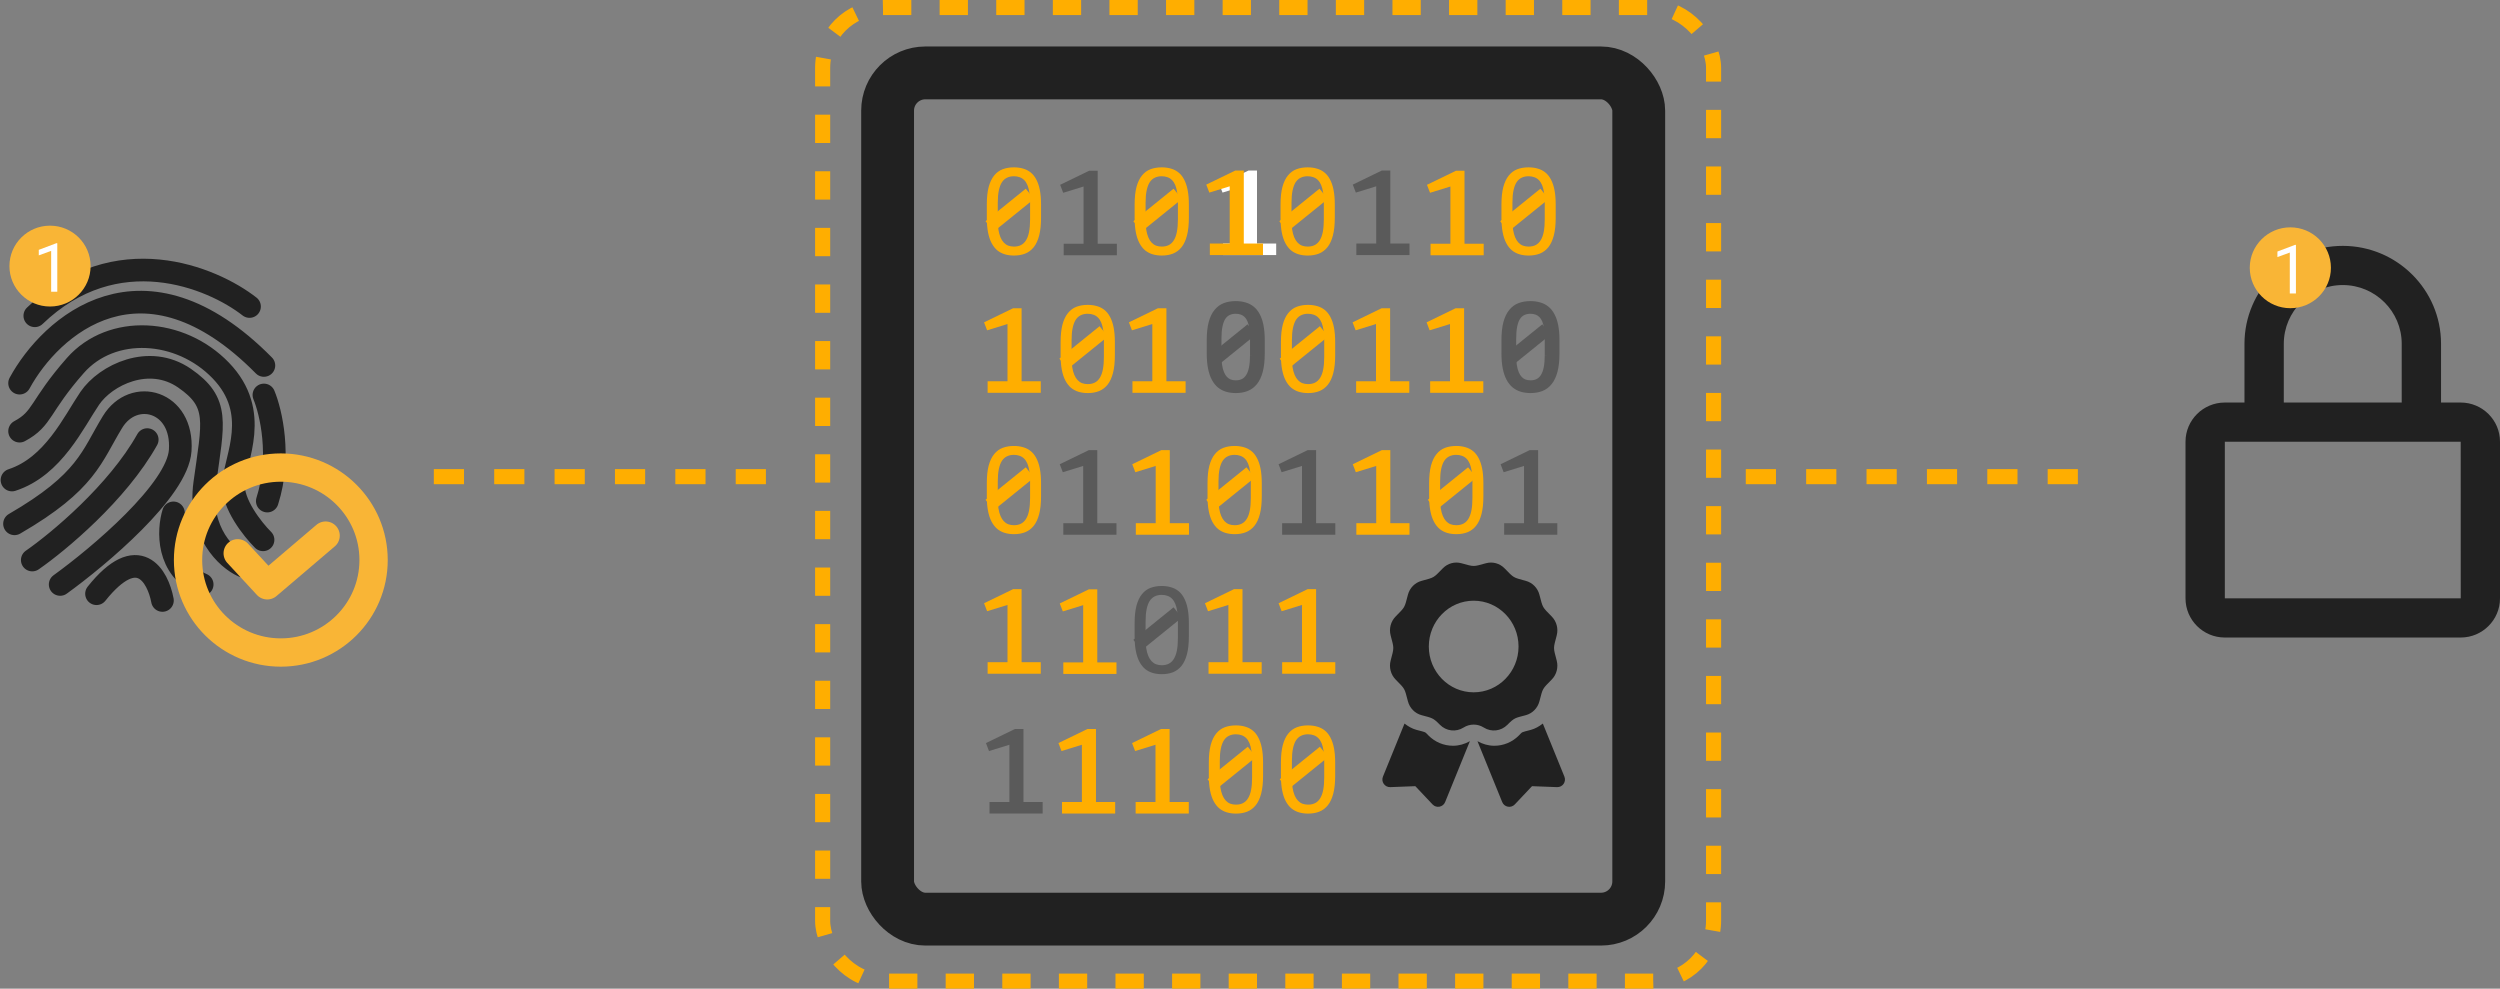 <svg cache-id="75255066175241fca653b7c3c1d64d48" id="eoEdPhnbu4g1" xmlns="http://www.w3.org/2000/svg" xmlns:xlink="http://www.w3.org/1999/xlink" viewBox="0 0 1325 524" shape-rendering="geometricPrecision" text-rendering="geometricPrecision"><rect x="0" y="0" width="1325" height="524" fill="#808080" stroke="none"/><style><![CDATA[#eoEdPhnbu4g13 {animation: eoEdPhnbu4g13_c_o 3000ms linear infinite normal forwards}@keyframes eoEdPhnbu4g13_c_o { 0% {opacity: 1} 33.333% {opacity: 0} 66.667% {opacity: 1} 100% {opacity: 0}}]]></style><rect width="398.102" height="448.506" rx="20" ry="20" transform="translate(470.43 38.64)" fill="none" stroke="#212121" stroke-width="28"/><rect width="472.195" height="516" rx="32" ry="32" transform="translate(436 4)" fill="none" stroke="#ffae00" stroke-width="8" stroke-dasharray="15,15"/><path d="M925.267,252.626h182.873m-878.21,0h182.87" fill="none" stroke="#ffae00" stroke-width="8" stroke-dasharray="16,16"/><path d="M86.099,318.247c-2.39-12.797-12.725-31.426-34.949-3.571m-19.267-4.91c20.611-14.88,62.191-49.908,63.625-70.978c1.792-26.337-24.644-33.479-35.845-15.177s-13.442,31.694-51.976,54.014M17.097,296.82c13.741-9.523,45.165-35.622,60.937-63.835m13.89,38.837c-2.838,9.225-3.764,29.73,15.234,37.944m21.508-9.821c-8.215-3.72-23.748-17.677-20.163-43.747c4.48-32.587,8.065-42.854-10.754-55.8-18.659-12.835-41.67-1.785-50.183,10.714-8.513,12.499-19.267,36.158-41.222,43.3M139.419,286.107c-5.526-5.506-16.399-19.196-15.682-29.909.896-13.392,14.786-37.497-6.721-59.817-21.507-22.32-57.801-24.552-77.067-2.679-19.267,21.874-17.026,28.123-29.572,34.819m0-25.444c16.429-30.207,65.328-74.37,129.491-9.375m0,15.624c3.734,8.928,9.32,32.677,1.792,56.246M132.25,162.455c-20.014-15.624-70.794-36.516-113.808,4.91" fill="none" stroke="#212121" stroke-width="12" stroke-linecap="round" stroke-linejoin="round"/><path d="M125.977,293.249l15.682,16.963l30.916-26.337" fill="none" stroke="#f9b536" stroke-width="15" stroke-linecap="round" stroke-linejoin="round"/><path d="M148.83,345.836c27.13,0,49.17-21.919,49.17-49.015c0-27.097-22.04-49.015-49.17-49.015-27.129,0-49.17,21.918-49.17,49.015c0,27.096,22.041,49.015,49.17,49.015Z" fill="none" stroke="#f9b536" stroke-width="15"/><ellipse rx="21.507" ry="21.427" transform="translate(26.507 141.028)" fill="#f9b536"/><path d="M30.361,128.901v25.735h-3.252v-21.674l-6.557,2.391v-2.936l9.299-3.516h.51Z" fill="#fff"/><path d="M1241.66,130.313c-28.72,0-52.09,23.28-52.09,51.894v31.136h-10.41c-11.5,0-20.84,9.31-20.84,20.758v83.03c0,11.447,9.34,20.757,20.84,20.757h125.01c11.49,0,20.83-9.31,20.83-20.757v-83.03c0-11.448-9.34-20.758-20.83-20.758h-10.42v-31.136c0-28.614-23.37-51.894-52.09-51.894Zm62.51,103.788l.02,83.03h-125.03v-83.03h125.01Zm-93.76-20.758v-31.136c0-17.166,14.02-31.136,31.25-31.136s31.25,13.97,31.25,31.136v31.136h-62.5Z" fill="#212121"/><ellipse rx="21.507" ry="21.427" transform="translate(1213.88 141.92)" fill="#f9b536"/><path d="M1216.84,129.794v25.734h-3.25v-21.674l-6.56,2.391v-2.935l9.3-3.516h.51Z" fill="#fff"/><g id="eoEdPhnbu4g13" transform="translate(0 0)"><path d="M563.765,129.182h10.53v-30.33l-10.8,3.33-1.62-4.23l15.39-7.47h4.5v38.7h10.17v6.12h-28.17v-6.12Z" fill="#5a5a5a"/><path d="M563.558,277.278h10.53v-30.33l-10.8,3.33-1.62-4.23l15.39-7.47h4.5v38.7h10.17v6.12h-28.17v-6.12Z" fill="#5a5a5a"/><path d="M524.441,425.053h10.53v-30.33l-10.8,3.33-1.62-4.23l15.39-7.47h4.5v38.7h10.17v6.12h-28.17v-6.12Z" fill="#5a5a5a"/><path d="M679.535,277.278h10.53v-30.33l-10.8,3.33-1.62-4.23l15.39-7.47h4.5v38.7h10.17v6.12h-28.17v-6.12Z" fill="#5a5a5a"/><path d="M797.203,277.278h10.53v-30.33l-10.8,3.33-1.62-4.23l15.39-7.47h4.5v38.7h10.17v6.12h-28.17v-6.12Z" fill="#5a5a5a"/><path d="M718.863,129.074h10.53v-30.329l-10.8,3.329-1.62-4.229l15.39-7.47h4.5v38.7h10.17v6.12h-28.17v-6.12Z" fill="#5a5a5a"/><path d="M669.324,180.328v6.938c0,3.729-.333,6.875-1,9.437-.666,2.563-1.625,4.625-2.875,6.188-1.25,1.562-2.76,2.698-4.531,3.406-1.75.687-3.729,1.031-5.938,1.031-1.75,0-3.364-.219-4.843-.656-1.479-.438-2.813-1.136-4-2.094-1.167-.979-2.167-2.25-3-3.812-.834-1.563-1.469-3.459-1.907-5.688-.437-2.229-.656-4.833-.656-7.812v-6.938c0-3.729.334-6.854,1-9.375.688-2.521,1.656-4.542,2.906-6.062c1.25-1.542,2.75-2.646,4.5-3.313c1.771-.667,3.75-1,5.938-1c1.771,0,3.396.219,4.875.656c1.5.417,2.833,1.094,4,2.032c1.167.916,2.156,2.145,2.969,3.687.833,1.521,1.468,3.386,1.906,5.594.437,2.208.656,4.802.656,7.781Zm-5.812,7.875v-8.844c0-2.041-.125-3.833-.375-5.375-.229-1.562-.573-2.895-1.032-4-.458-1.104-1.041-2-1.75-2.687-.687-.688-1.489-1.188-2.406-1.5-.896-.333-1.906-.5-3.031-.5-1.375,0-2.594.26-3.656.781-1.063.5-1.959,1.302-2.688,2.406-.708,1.105-1.25,2.552-1.625,4.344s-.562,3.969-.562,6.531v8.844c0,2.042.114,3.844.343,5.406.25,1.563.615,2.917,1.094,4.063.479,1.125,1.063,2.052,1.75,2.781.688.729,1.479,1.271,2.375,1.625.917.333,1.927.5,3.031.5c1.417,0,2.657-.271,3.719-.812c1.063-.542,1.948-1.386,2.656-2.532.73-1.166,1.271-2.656,1.625-4.468.355-1.834.532-4.021.532-6.563Z" fill="#5a5a5a"/><path d="M668.324,196.703l.968.252-.968-.252Zm-7.406,9.594l.366.931.005-.003-.371-.928Zm-14.781-1.719l-.643.766.007.006.008.006.628-.778Zm-4.563-33.625l-.965-.263-.002.007.967.256Zm2.906-6.062l.773.635.004-.006-.777-.629Zm4.5-3.313l-.352-.936-.004.002.356.934Zm10.813-.344l-.284.959.008.003.008.002.268-.964Zm4,2.032l-.626.779.008.007.618-.786Zm2.969,3.687l-.885.466.004.008.004.007.877-.481Zm1.906,5.594l-.981.194.981-.194Zm-5.531,1.437l-.99.145.001.008.002.007.987-.16Zm-2.782-6.687l-.707.707.006.005.005.005.696-.717Zm-2.406-1.5l-.349.937.013.005.014.004.322-.946Zm-6.687.281l.426.905.007-.003.007-.004-.44-.898Zm-2.688,2.406l-.834-.551-.007.011.841.54Zm-1.844,25.125l-.989.146.002.012.987-.158Zm1.094,4.063l-.922.386.002.006.92-.392Zm4.125,4.406l-.367.93.012.005.013.005.342-.94Zm9.406-2.844l-.848-.53-.002.005.85.525Zm1.625-4.468l.982.191v-.002l-.982-.189Zm5.344-14.438v6.938h2v-6.938h-2Zm0,6.938c0,3.675-.329,6.731-.968,9.185l1.936.504c.695-2.671,1.032-5.907,1.032-9.689h-2Zm-.968,9.185c-.642,2.469-1.549,4.392-2.688,5.815l1.562,1.249c1.361-1.701,2.371-3.903,3.062-6.56l-1.936-.504Zm-2.688,5.815c-1.147,1.434-2.519,2.461-4.121,3.102l.742,1.857c1.94-.775,3.589-2.019,4.941-3.71l-1.562-1.249Zm-4.116,3.1c-1.615.635-3.467.962-5.572.962v2c2.312,0,4.419-.36,6.304-1.1l-.732-1.862Zm-5.572.962c-1.666,0-3.184-.208-4.56-.615l-.567,1.918c1.583.468,3.294.697,5.127.697v-2Zm-4.56-.615c-1.355-.401-2.571-1.038-3.655-1.913l-1.256,1.556c1.29,1.042,2.741,1.801,4.344,2.275l.567-1.918Zm-3.64-1.901c-1.055-.885-1.978-2.049-2.761-3.517l-1.765.941c.884,1.657,1.961,3.034,3.24,4.108l1.286-1.532Zm-2.761-3.517c-.776-1.455-1.384-3.251-1.807-5.409l-1.963.385c.452,2.3,1.114,4.295,2.005,5.965l1.765-.941Zm-1.807-5.409c-.422-2.15-.638-4.687-.638-7.62h-2c0,3.025.222,5.696.675,8.005l1.963-.385Zm-.638-7.62v-6.938h-2v6.938h2Zm0-6.938c0-3.676.33-6.709.967-9.119l-1.934-.512c-.695,2.632-1.033,5.849-1.033,9.631h2Zm.965-9.112c.662-2.427,1.578-4.308,2.714-5.69l-1.545-1.27c-1.364,1.659-2.385,3.819-3.099,6.434l1.93.526Zm2.718-5.696c1.146-1.413,2.504-2.407,4.079-3.007l-.712-1.869c-1.924.733-3.566,1.947-4.92,3.617l1.553,1.259Zm4.076-3.006c1.642-.618,3.499-.936,5.585-.936v-2c-2.289,0-4.39.349-6.29,1.064l.705,1.872Zm5.585-.936c1.689,0,3.217.209,4.591.615l.568-1.918c-1.584-.468-3.306-.697-5.159-.697v2Zm4.607.62c1.375.382,2.585.998,3.642,1.847l1.252-1.559c-1.276-1.026-2.733-1.764-4.358-2.215l-.536,1.927Zm3.65,1.854c1.039.816,1.944,1.928,2.702,3.367l1.769-.932c-.866-1.645-1.941-2.99-3.235-4.008l-1.236,1.573Zm2.71,3.382c.772,1.409,1.379,3.171,1.802,5.307l1.962-.388c-.452-2.281-1.116-4.248-2.01-5.88l-1.754.961Zm1.802,5.307c.422,2.128.637,4.654.637,7.587h2c0-3.025-.222-5.686-.675-7.975l-1.962.388Zm-3.175,15.462v-8.844h-2v8.844h2Zm0-8.844c0-2.08-.127-3.927-.388-5.535l-1.974.32c.239,1.476.362,3.212.362,5.215h2Zm-.386-5.52c-.237-1.62-.599-3.038-1.097-4.238l-1.847.767c.418,1.008.745,2.256.965,3.761l1.979-.29Zm-1.097-4.238c-.5-1.204-1.153-2.222-1.977-3.022l-1.393,1.435c.592.575,1.106,1.349,1.523,2.354l1.847-.767Zm-1.966-3.011c-.796-.795-1.729-1.378-2.791-1.74l-.645,1.893c.771.263,1.442.681,2.021,1.261l1.415-1.414Zm-2.765-1.73c-1.025-.382-2.157-.563-3.38-.563v2c1.027,0,1.916.152,2.682.437l.698-1.874Zm-3.38-.563c-1.503,0-2.876.285-4.096.883l.88,1.796c.905-.444,1.969-.679,3.216-.679v-2Zm-4.082.876c-1.249.588-2.279,1.523-3.096,2.76l1.669,1.102c.641-.97,1.402-1.64,2.279-2.052l-.852-1.81Zm-3.103,2.771c-.795,1.239-1.372,2.812-1.763,4.679l1.958.41c.359-1.716.866-3.039,1.488-4.009l-1.683-1.08Zm-1.763,4.679c-.393,1.88-.583,4.13-.583,6.736h2c0-2.518.184-4.622.541-6.326l-1.958-.41Zm-.583,6.736v8.844h2v-8.844h-2Zm0,8.844c0,2.077.116,3.929.354,5.551l1.979-.29c-.221-1.503-.333-3.255-.333-5.261h-2Zm.356,5.564c.259,1.621.642,3.055,1.159,4.291l1.845-.772c-.442-1.056-.788-2.33-1.029-3.835l-1.975.316Zm1.161,4.297c.516,1.21,1.158,2.243,1.943,3.075l1.455-1.372c-.591-.627-1.115-1.447-1.558-2.487l-1.84.784Zm1.943,3.075c.784.832,1.697,1.459,2.735,1.869l.735-1.86c-.754-.298-1.424-.754-2.015-1.381l-1.455,1.372Zm2.76,1.879c1.04.378,2.168.56,3.373.56v-2c-1.002,0-1.895-.151-2.689-.44l-.684,1.88Zm3.373.56c1.546,0,2.946-.296,4.173-.921l-.908-1.782c-.898.457-1.976.703-3.265.703v2Zm4.173-.921c1.246-.636,2.261-1.616,3.053-2.897l-1.701-1.051c-.625,1.01-1.381,1.718-2.26,2.166l.908,1.782Zm3.05-2.893c.812-1.299,1.389-2.913,1.759-4.807l-1.963-.383c-.338,1.731-.845,3.096-1.492,4.13l1.696,1.06Zm1.759-4.809c.37-1.913.55-4.168.55-6.752h-2c0,2.499-.175,4.62-.513,6.373l1.963.379Z" fill="#5a5a5a"/><path d="M642.105,191.848l21.312-17.234" fill="none" stroke="#5a5a5a" stroke-width="7"/><path d="M825.523,180.328v6.938c0,3.729-.333,6.875-1,9.437-.666,2.563-1.625,4.625-2.875,6.188-1.25,1.562-2.76,2.698-4.531,3.406-1.75.687-3.729,1.031-5.937,1.031-1.75,0-3.365-.219-4.844-.656-1.479-.438-2.813-1.136-4-2.094-1.167-.979-2.167-2.25-3-3.812-.833-1.563-1.469-3.459-1.906-5.688-.438-2.229-.657-4.833-.657-7.812v-6.938c0-3.729.334-6.854,1-9.375.688-2.521,1.657-4.542,2.907-6.062c1.25-1.542,2.75-2.646,4.5-3.313c1.771-.667,3.75-1,5.937-1c1.771,0,3.396.219,4.875.656c1.5.417,2.834,1.094,4,2.032c1.167.916,2.156,2.145,2.969,3.687.833,1.521,1.469,3.386,1.906,5.594.438,2.208.656,4.802.656,7.781Zm-5.812,7.875v-8.844c0-2.041-.125-3.833-.375-5.375-.229-1.562-.573-2.895-1.031-4-.459-1.104-1.042-2-1.75-2.687-.688-.688-1.49-1.188-2.407-1.5-.895-.333-1.906-.5-3.031-.5-1.375,0-2.594.26-3.656.781-1.063.5-1.958,1.302-2.688,2.406-.708,1.105-1.25,2.552-1.625,4.344s-.562,3.969-.562,6.531v8.844c0,2.042.115,3.844.344,5.406.25,1.563.614,2.917,1.093,4.063.48,1.125,1.063,2.052,1.75,2.781.688.729,1.48,1.271,2.375,1.625.917.333,1.928.5,3.032.5c1.416,0,2.656-.271,3.718-.812c1.063-.542,1.948-1.386,2.657-2.532.729-1.166,1.271-2.656,1.625-4.468.354-1.834.531-4.021.531-6.563Z" fill="#5a5a5a"/><path d="M824.523,196.703l.968.252-.968-.252Zm-7.406,9.594l.366.931.006-.003-.372-.928Zm-14.781-1.719l-.643.766.007.006.008.006.628-.778Zm-4.563-33.625l-.964-.263-.002.007.966.256Zm2.907-6.062l.772.635.004-.006-.776-.629Zm4.5-3.313l-.353-.936-.003.002.356.934Zm10.812-.344l-.283.959.008.003.008.002.267-.964Zm4,2.032l-.626.779.008.007.618-.786Zm2.969,3.687l-.885.466.004.008.004.007.877-.481Zm1.906,5.594l-.981.194.981-.194Zm-5.531,1.437l-.989.145.001.008.001.007.987-.16Zm-2.781-6.687l-.707.707.005.005.005.005.697-.717Zm-2.407-1.5l-.348.937.013.005.013.004.322-.946Zm-6.687.281l.426.905.007-.003.007-.004-.44-.898Zm-2.688,2.406l-.834-.551-.007.011.841.54Zm-1.843,25.125l-.99.146.002.012.988-.158Zm1.093,4.063l-.922.386.002.006.92-.392Zm4.125,4.406l-.367.93.013.005.013.005.341-.94Zm9.407-2.844l-.848-.53-.003.005.851.525Zm1.625-4.468l.981.191.001-.002-.982-.189Zm5.343-14.438v6.938h2v-6.938h-2Zm0,6.938c0,3.675-.329,6.731-.967,9.185l1.935.504c.695-2.671,1.032-5.907,1.032-9.689h-2Zm-.967,9.185c-.643,2.469-1.55,4.392-2.688,5.815l1.561,1.249c1.362-1.701,2.371-3.903,3.062-6.56l-1.935-.504Zm-2.688,5.815c-1.148,1.434-2.52,2.461-4.122,3.102l.743,1.857c1.939-.775,3.588-2.019,4.94-3.71l-1.561-1.249Zm-4.116,3.1c-1.616.635-3.468.962-5.572.962v2c2.312,0,4.418-.36,6.303-1.1l-.731-1.862Zm-5.572.962c-1.667,0-3.185-.208-4.56-.615l-.568,1.918c1.583.468,3.294.697,5.128.697v-2Zm-4.56-.615c-1.355-.401-2.572-1.038-3.656-1.913l-1.256,1.556c1.29,1.042,2.741,1.801,4.344,2.275l.568-1.918Zm-3.641-1.901c-1.054-.885-1.978-2.049-2.761-3.517l-1.764.941c.883,1.657,1.96,3.034,3.239,4.108l1.286-1.532Zm-2.761-3.517c-.776-1.455-1.383-3.251-1.807-5.409l-1.963.385c.452,2.3,1.115,4.295,2.006,5.965l1.764-.941Zm-1.807-5.409c-.422-2.15-.638-4.687-.638-7.62h-2c0,3.025.222,5.696.675,8.005l1.963-.385Zm-.638-7.62v-6.938h-2v6.938h2Zm0-6.938c0-3.676.33-6.709.967-9.119l-1.933-.512c-.696,2.632-1.034,5.849-1.034,9.631h2Zm.965-9.112c.662-2.427,1.578-4.308,2.714-5.69l-1.545-1.27c-1.364,1.659-2.385,3.819-3.098,6.434l1.929.526Zm2.718-5.696c1.146-1.413,2.504-2.407,4.08-3.007l-.712-1.869c-1.925.733-3.567,1.947-4.921,3.617l1.553,1.259Zm4.076-3.006c1.642-.618,3.5-.936,5.585-.936v-2c-2.289,0-4.39.349-6.29,1.064l.705,1.872Zm5.585-.936c1.689,0,3.217.209,4.592.615l.567-1.918c-1.584-.468-3.306-.697-5.159-.697v2Zm4.608.62c1.374.382,2.584.998,3.641,1.847l1.253-1.559c-1.277-1.026-2.734-1.764-4.359-2.215l-.535,1.927Zm3.649,1.854c1.039.816,1.944,1.928,2.702,3.367l1.77-.932c-.867-1.645-1.941-2.99-3.236-4.008l-1.236,1.573Zm2.71,3.382c.772,1.409,1.379,3.171,1.802,5.307l1.962-.388c-.452-2.281-1.116-4.248-2.01-5.88l-1.754.961Zm1.802,5.307c.422,2.128.637,4.654.637,7.587h2c0-3.025-.221-5.686-.675-7.975l-1.962.388Zm-3.175,15.462v-8.844h-2v8.844h2Zm0-8.844c0-2.08-.127-3.927-.388-5.535l-1.974.32c.239,1.476.362,3.212.362,5.215h2Zm-.386-5.52c-.237-1.62-.598-3.038-1.097-4.238l-1.847.767c.418,1.008.745,2.256.966,3.761l1.978-.29Zm-1.097-4.238c-.499-1.204-1.153-2.222-1.977-3.022l-1.393,1.435c.593.575,1.106,1.349,1.523,2.354l1.847-.767Zm-1.966-3.011c-.795-.795-1.729-1.378-2.791-1.74l-.645,1.893c.771.263,1.442.681,2.022,1.261l1.414-1.414Zm-2.765-1.73c-1.025-.382-2.156-.563-3.38-.563v2c1.027,0,1.916.152,2.683.437l.697-1.874Zm-3.38-.563c-1.503,0-2.876.285-4.096.883l.88,1.796c.905-.444,1.969-.679,3.216-.679v-2Zm-4.082.876c-1.249.588-2.279,1.523-3.096,2.76l1.669,1.102c.641-.97,1.403-1.64,2.279-2.052l-.852-1.81Zm-3.103,2.771c-.795,1.239-1.372,2.812-1.762,4.679l1.957.41c.359-1.716.866-3.039,1.488-4.009l-1.683-1.08Zm-1.762,4.679c-.394,1.88-.584,4.13-.584,6.736h2c0-2.518.185-4.622.541-6.326l-1.957-.41Zm-.584,6.736v8.844h2v-8.844h-2Zm0,8.844c0,2.077.116,3.929.354,5.551l1.979-.29c-.22-1.503-.333-3.255-.333-5.261h-2Zm.356,5.564c.26,1.621.642,3.055,1.159,4.291l1.845-.772c-.442-1.056-.788-2.33-1.029-3.835l-1.975.316Zm1.161,4.297c.516,1.21,1.159,2.243,1.943,3.075l1.455-1.372c-.591-.627-1.115-1.447-1.558-2.487l-1.84.784Zm1.943,3.075c.784.832,1.697,1.459,2.735,1.869l.735-1.86c-.754-.298-1.424-.754-2.015-1.381l-1.455,1.372Zm2.761,1.879c1.039.378,2.167.56,3.373.56v-2c-1.003,0-1.896-.151-2.69-.44l-.683,1.88Zm3.373.56c1.545,0,2.945-.296,4.173-.921l-.909-1.782c-.897.457-1.976.703-3.264.703v2Zm4.173-.921c1.246-.636,2.26-1.616,3.052-2.897l-1.701-1.051c-.625,1.01-1.381,1.718-2.26,2.166l.909,1.782Zm3.05-2.893c.812-1.299,1.388-2.913,1.758-4.807l-1.963-.383c-.338,1.731-.845,3.096-1.491,4.13l1.696,1.06Zm1.759-4.809c.369-1.913.549-4.168.549-6.752h-2c0,2.499-.175,4.62-.513,6.373l1.964.379Z" fill="#5a5a5a"/><path d="M798.305,191.848l21.311-17.234" fill="none" stroke="#5a5a5a" stroke-width="7"/><path d="M630.102,330.316v6.938c0,3.729-.334,6.875-1,9.437-.667,2.563-1.625,4.625-2.875,6.188-1.25,1.562-2.761,2.698-4.532,3.406-1.75.688-3.729,1.031-5.937,1.031-1.75,0-3.365-.218-4.844-.656-1.479-.437-2.812-1.135-4-2.094-1.167-.979-2.167-2.25-3-3.812-.833-1.563-1.469-3.458-1.906-5.688-.438-2.229-.656-4.833-.656-7.812v-6.938c0-3.729.333-6.854,1-9.375.687-2.52,1.656-4.541,2.906-6.062c1.25-1.542,2.75-2.646,4.5-3.313c1.771-.666,3.75-1,5.937-1c1.771,0,3.396.219,4.875.657c1.5.416,2.834,1.093,4,2.031c1.167.917,2.157,2.146,2.969,3.687.833,1.521,1.469,3.386,1.906,5.594.438,2.208.657,4.802.657,7.781Zm-5.813,7.875v-8.843c0-2.042-.125-3.834-.375-5.375-.229-1.563-.573-2.896-1.031-4-.459-1.105-1.042-2-1.75-2.688-.688-.687-1.49-1.187-2.406-1.5-.896-.333-1.907-.5-3.032-.5-1.375,0-2.593.261-3.656.781-1.062.5-1.958,1.302-2.687,2.407-.709,1.104-1.25,2.552-1.625,4.343-.375,1.792-.563,3.969-.563,6.532v8.843c0,2.042.115,3.844.344,5.407.25,1.562.614,2.916,1.094,4.062.479,1.125,1.062,2.052,1.75,2.781.687.73,1.479,1.271,2.375,1.625.916.334,1.927.5,3.031.5c1.416,0,2.656-.27,3.719-.812c1.062-.542,1.947-1.386,2.656-2.531.729-1.167,1.271-2.657,1.625-4.469.354-1.833.531-4.021.531-6.563Z" fill="#5a5a5a"/><path d="M602.883,341.837l21.311-17.234" fill="none" stroke="#5a5a5a" stroke-width="7"/></g><path d="M648.21,129.074h10.53v-30.329l-10.8,3.329-1.62-4.229l15.39-7.47h4.5v38.7h10.17v6.12h-28.17v-6.12Z" fill="#fff"/><path d="M641.21,129.074h10.53v-30.329l-10.8,3.329-1.62-4.229l15.39-7.47h4.5v38.7h10.17v6.12h-28.17v-6.12Z" fill="#ffae00"/><path d="M758.187,129.182h10.53v-30.33l-10.8,3.33-1.62-4.23l15.39-7.47h4.5v38.7h10.17v6.12h-28.17v-6.12Z" fill="#ffae00"/><path d="M757.98,202.068h10.53v-30.33l-10.8,3.33-1.62-4.23l15.39-7.47h4.5v38.7h10.17v6.12h-28.17v-6.12Z" fill="#ffae00"/><path d="M718.757,202.068h10.53v-30.33l-10.8,3.33-1.62-4.23l15.39-7.47h4.5v38.7h10.17v6.12h-28.17v-6.12Z" fill="#ffae00"/><path d="M600.195,202.068h10.53v-30.33l-10.8,3.33-1.62-4.23l15.39-7.47h4.5v38.7h10.17v6.12h-28.17v-6.12Z" fill="#ffae00"/><path d="M523.441,202.068h10.53v-30.33l-10.8,3.33-1.62-4.23l15.39-7.47h4.5v38.7h10.17v6.12h-28.17v-6.12Z" fill="#ffae00"/><path d="M601.988,277.278h10.53v-30.33l-10.8,3.33-1.62-4.23l15.39-7.47h4.5v38.7h10.17v6.12h-28.17v-6.12Z" fill="#ffae00"/><path d="M523.441,350.95h10.53v-30.33l-10.8,3.33-1.62-4.23l15.39-7.47h4.5v38.7h10.17v6.12h-28.17v-6.12Z" fill="#ffae00"/><path d="M563.558,351.058h10.53v-30.33l-10.8,3.33-1.62-4.23l15.39-7.47h4.5v38.7h10.17v6.12h-28.17v-6.12Z" fill="#ffae00"/><path d="M640.519,350.95h10.53v-30.33l-10.8,3.33-1.62-4.23l15.39-7.47h4.5v38.7h10.17v6.12h-28.17v-6.12Z" fill="#ffae00"/><path d="M679.535,350.95h10.53v-30.33l-10.8,3.33-1.62-4.23l15.39-7.47h4.5v38.7h10.17v6.12h-28.17v-6.12Z" fill="#ffae00"/><path d="M562.871,425.053h10.53v-30.33l-10.8,3.33-1.62-4.23l15.39-7.47h4.5v38.7h10.17v6.12h-28.17v-6.12Z" fill="#ffae00"/><path d="M601.886,425.053h10.53v-30.33l-10.8,3.33-1.62-4.23l15.39-7.47h4.5v38.7h10.17v6.12h-28.17v-6.12Z" fill="#ffae00"/><path d="M718.863,277.278h10.53v-30.33l-10.8,3.33-1.62-4.23l15.39-7.47h4.5v38.7h10.17v6.12h-28.17v-6.12Z" fill="#ffae00"/><path d="M551.762,108.44v6.938c0,3.729-.334,6.875-1,9.437-.667,2.563-1.625,4.625-2.875,6.188-1.25,1.562-2.761,2.698-4.532,3.406-1.75.688-3.729,1.031-5.937,1.031-1.75,0-3.365-.218-4.844-.656-1.479-.437-2.812-1.135-4-2.094-1.166-.979-2.166-2.25-3-3.812-.833-1.563-1.469-3.458-1.906-5.688-.438-2.229-.656-4.833-.656-7.812v-6.938c0-3.729.333-6.854,1-9.375.687-2.521,1.656-4.542,2.906-6.062c1.25-1.542,2.75-2.646,4.5-3.312c1.771-.667,3.75-1,5.937-1c1.771,0,3.396.219,4.875.656c1.5.417,2.834,1.094,4,2.031c1.167.917,2.157,2.146,2.969,3.688.834,1.521,1.469,3.385,1.906,5.594.438,2.209.657,4.802.657,7.781Zm-5.813,7.875v-8.843c0-2.042-.125-3.834-.375-5.375-.229-1.563-.573-2.896-1.031-4s-1.042-2-1.75-2.688c-.688-.688-1.49-1.188-2.406-1.5-.896-.333-1.907-.5-3.032-.5-1.375,0-2.593.26-3.656.781-1.062.5-1.958,1.302-2.687,2.406-.709,1.104-1.25,2.552-1.625,4.343-.375,1.792-.563,3.969-.563,6.532v8.843c0,2.042.115,3.844.344,5.407.25,1.562.615,2.916,1.094,4.062.479,1.125,1.062,2.052,1.75,2.781.687.73,1.479,1.271,2.375,1.625.916.334,1.927.5,3.031.5c1.417,0,2.656-.27,3.719-.812c1.062-.542,1.948-1.385,2.656-2.531.729-1.167,1.271-2.657,1.625-4.469.354-1.833.531-4.021.531-6.563Z" fill="#ffae00"/><path d="M524.543,119.96l21.311-17.234" fill="none" stroke="#ffae00" stroke-width="7"/><path d="M630.102,108.44v6.938c0,3.729-.334,6.875-1,9.437-.667,2.563-1.625,4.625-2.875,6.188-1.25,1.562-2.761,2.698-4.532,3.406-1.75.688-3.729,1.031-5.937,1.031-1.75,0-3.365-.218-4.844-.656-1.479-.437-2.812-1.135-4-2.094-1.167-.979-2.167-2.25-3-3.812-.833-1.563-1.469-3.458-1.906-5.688-.438-2.229-.656-4.833-.656-7.812v-6.938c0-3.729.333-6.854,1-9.375.687-2.521,1.656-4.542,2.906-6.062c1.25-1.542,2.75-2.646,4.5-3.312c1.771-.667,3.75-1,5.937-1c1.771,0,3.396.219,4.875.656c1.5.417,2.834,1.094,4,2.031c1.167.917,2.157,2.146,2.969,3.688.833,1.521,1.469,3.385,1.906,5.594.438,2.209.657,4.802.657,7.781Zm-5.813,7.875v-8.843c0-2.042-.125-3.834-.375-5.375-.229-1.563-.573-2.896-1.031-4-.459-1.104-1.042-2-1.75-2.688-.688-.688-1.49-1.188-2.406-1.5-.896-.333-1.907-.5-3.032-.5-1.375,0-2.593.26-3.656.781-1.062.5-1.958,1.302-2.687,2.406-.709,1.104-1.25,2.552-1.625,4.343-.375,1.792-.563,3.969-.563,6.532v8.843c0,2.042.115,3.844.344,5.407.25,1.562.614,2.916,1.094,4.062.479,1.125,1.062,2.052,1.75,2.781.687.73,1.479,1.271,2.375,1.625.916.334,1.927.5,3.031.5c1.416,0,2.656-.27,3.719-.812c1.062-.542,1.947-1.385,2.656-2.531.729-1.167,1.271-2.657,1.625-4.469.354-1.833.531-4.021.531-6.563Z" fill="#ffae00"/><path d="M602.883,119.96l21.311-17.234" fill="none" stroke="#ffae00" stroke-width="7"/><path d="M707.441,108.44v6.938c0,3.729-.333,6.875-1,9.437-.666,2.563-1.625,4.625-2.875,6.188-1.25,1.562-2.76,2.698-4.531,3.406-1.75.688-3.729,1.031-5.937,1.031-1.75,0-3.365-.218-4.844-.656-1.479-.437-2.813-1.135-4-2.094-1.167-.979-2.167-2.25-3-3.812-.833-1.563-1.469-3.458-1.906-5.688-.438-2.229-.657-4.833-.657-7.812v-6.938c0-3.729.334-6.854,1-9.375.688-2.521,1.657-4.542,2.907-6.062c1.25-1.542,2.75-2.646,4.5-3.312c1.77-.667,3.75-1,5.937-1c1.771,0,3.396.219,4.875.656c1.5.417,2.833,1.094,4,2.031c1.167.917,2.156,2.146,2.969,3.688.833,1.521,1.469,3.385,1.906,5.594.438,2.209.656,4.802.656,7.781Zm-5.812,7.875v-8.843c0-2.042-.125-3.834-.375-5.375-.229-1.563-.573-2.896-1.031-4-.459-1.104-1.042-2-1.75-2.688-.688-.688-1.49-1.188-2.407-1.5-.895-.333-1.906-.5-3.031-.5-1.375,0-2.594.26-3.656.781-1.063.5-1.958,1.302-2.688,2.406-.708,1.104-1.25,2.552-1.625,4.343-.375,1.792-.562,3.969-.562,6.532v8.843c0,2.042.114,3.844.344,5.407.25,1.562.614,2.916,1.093,4.062.48,1.125,1.063,2.052,1.75,2.781.688.73,1.48,1.271,2.375,1.625.917.334,1.927.5,3.032.5c1.416,0,2.656-.27,3.718-.812c1.063-.542,1.948-1.385,2.657-2.531.729-1.167,1.27-2.657,1.625-4.469.354-1.833.531-4.021.531-6.563Z" fill="#ffae00"/><path d="M680.223,119.96l21.311-17.234" fill="none" stroke="#ffae00" stroke-width="7"/><path d="M824.523,108.44v6.938c0,3.729-.333,6.875-1,9.437-.666,2.563-1.625,4.625-2.875,6.188-1.25,1.562-2.76,2.698-4.531,3.406-1.75.688-3.729,1.031-5.937,1.031-1.75,0-3.365-.218-4.844-.656-1.479-.437-2.813-1.135-4-2.094-1.167-.979-2.167-2.25-3-3.812-.833-1.563-1.469-3.458-1.906-5.688-.438-2.229-.657-4.833-.657-7.812v-6.938c0-3.729.334-6.854,1-9.375.688-2.521,1.657-4.542,2.907-6.062c1.25-1.542,2.75-2.646,4.5-3.312c1.771-.667,3.75-1,5.937-1c1.771,0,3.396.219,4.875.656c1.5.417,2.834,1.094,4,2.031c1.167.917,2.156,2.146,2.969,3.688.833,1.521,1.469,3.385,1.906,5.594.438,2.209.656,4.802.656,7.781Zm-5.812,7.875v-8.843c0-2.042-.125-3.834-.375-5.375-.229-1.563-.573-2.896-1.031-4-.459-1.104-1.042-2-1.75-2.688-.688-.688-1.49-1.188-2.407-1.5-.895-.333-1.906-.5-3.031-.5-1.375,0-2.594.26-3.656.781-1.063.5-1.958,1.302-2.688,2.406-.708,1.104-1.25,2.552-1.625,4.343-.375,1.792-.562,3.969-.562,6.532v8.843c0,2.042.115,3.844.344,5.407.25,1.562.614,2.916,1.093,4.062.48,1.125,1.063,2.052,1.75,2.781.688.73,1.48,1.271,2.375,1.625.917.334,1.928.5,3.032.5c1.416,0,2.656-.27,3.718-.812c1.063-.542,1.948-1.385,2.657-2.531.729-1.167,1.271-2.657,1.625-4.469.354-1.833.531-4.021.531-6.563Z" fill="#ffae00"/><path d="M797.305,119.96l21.311-17.234" fill="none" stroke="#ffae00" stroke-width="7"/><path d="M590.879,181.328v6.938c0,3.729-.333,6.875-1,9.437-.667,2.563-1.625,4.625-2.875,6.188-1.25,1.562-2.761,2.698-4.531,3.406-1.75.687-3.73,1.031-5.938,1.031-1.75,0-3.364-.219-4.844-.656-1.479-.438-2.812-1.136-4-2.094-1.166-.979-2.166-2.25-3-3.812-.833-1.563-1.468-3.459-1.906-5.688-.437-2.229-.656-4.833-.656-7.812v-6.938c0-3.729.333-6.854,1-9.375.687-2.521,1.656-4.542,2.906-6.062c1.25-1.542,2.75-2.646,4.5-3.313c1.771-.667,3.75-1,5.938-1c1.77,0,3.395.219,4.875.656c1.5.417,2.833,1.094,4,2.032c1.166.916,2.156,2.145,2.968,3.687.834,1.521,1.469,3.386,1.907,5.594.437,2.208.656,4.802.656,7.781Zm-5.813,7.875v-8.844c0-2.041-.125-3.833-.375-5.375-.229-1.562-.573-2.895-1.031-4-.458-1.104-1.042-2-1.75-2.687-.687-.688-1.489-1.188-2.406-1.5-.896-.333-1.906-.5-3.031-.5-1.375,0-2.594.26-3.657.781-1.062.5-1.958,1.302-2.687,2.406-.708,1.105-1.25,2.552-1.625,4.344s-.563,3.969-.563,6.531v8.844c0,2.042.115,3.844.344,5.406.25,1.563.615,2.917,1.094,4.063.479,1.125,1.062,2.052,1.75,2.781.687.729,1.479,1.271,2.375,1.625.917.333,1.927.5,3.031.5c1.417,0,2.656-.271,3.719-.812c1.062-.542,1.948-1.386,2.656-2.532.729-1.166,1.271-2.656,1.625-4.468.354-1.834.531-4.021.531-6.563Z" fill="#ffae00"/><path d="M563.66,192.848l21.311-17.234" fill="none" stroke="#ffae00" stroke-width="7"/><path d="M707.648,181.328v6.938c0,3.729-.333,6.875-1,9.437-.666,2.563-1.625,4.625-2.875,6.188-1.25,1.562-2.76,2.698-4.531,3.406-1.75.687-3.729,1.031-5.937,1.031-1.75,0-3.365-.219-4.844-.656-1.479-.438-2.813-1.136-4-2.094-1.167-.979-2.167-2.25-3-3.812-.833-1.563-1.469-3.459-1.906-5.688-.438-2.229-.657-4.833-.657-7.812v-6.938c0-3.729.334-6.854,1-9.375.688-2.521,1.657-4.542,2.907-6.062c1.25-1.542,2.75-2.646,4.5-3.313c1.771-.667,3.75-1,5.937-1c1.771,0,3.396.219,4.875.656c1.5.417,2.834,1.094,4,2.032c1.167.916,2.156,2.145,2.969,3.687.833,1.521,1.469,3.386,1.906,5.594.438,2.208.656,4.802.656,7.781Zm-5.812,7.875v-8.844c0-2.041-.125-3.833-.375-5.375-.229-1.562-.573-2.895-1.031-4-.459-1.104-1.042-2-1.75-2.687-.688-.688-1.49-1.188-2.407-1.5-.895-.333-1.906-.5-3.031-.5-1.375,0-2.594.26-3.656.781-1.063.5-1.958,1.302-2.688,2.406-.708,1.105-1.25,2.552-1.625,4.344s-.562,3.969-.562,6.531v8.844c0,2.042.115,3.844.344,5.406.25,1.563.614,2.917,1.093,4.063.48,1.125,1.063,2.052,1.75,2.781.688.729,1.48,1.271,2.375,1.625.917.333,1.928.5,3.032.5c1.416,0,2.656-.271,3.718-.812c1.063-.542,1.948-1.386,2.657-2.532.729-1.166,1.271-2.656,1.625-4.468.354-1.834.531-4.021.531-6.563Z" fill="#ffae00"/><path d="M680.43,192.848l21.311-17.234" fill="none" stroke="#ffae00" stroke-width="7"/><path d="M551.762,256.106v6.938c0,3.729-.334,6.875-1,9.437-.667,2.563-1.625,4.625-2.875,6.188-1.25,1.562-2.761,2.698-4.532,3.406-1.75.688-3.729,1.031-5.937,1.031-1.75,0-3.365-.218-4.844-.656-1.479-.437-2.812-1.135-4-2.094-1.166-.979-2.166-2.25-3-3.812-.833-1.563-1.469-3.458-1.906-5.688-.438-2.229-.656-4.833-.656-7.812v-6.938c0-3.729.333-6.854,1-9.375.687-2.52,1.656-4.541,2.906-6.062c1.25-1.542,2.75-2.646,4.5-3.313c1.771-.666,3.75-1,5.937-1c1.771,0,3.396.219,4.875.657c1.5.416,2.834,1.093,4,2.031c1.167.917,2.157,2.146,2.969,3.687.834,1.521,1.469,3.386,1.906,5.594.438,2.209.657,4.802.657,7.781Zm-5.813,7.875v-8.843c0-2.042-.125-3.834-.375-5.375-.229-1.563-.573-2.896-1.031-4s-1.042-2-1.75-2.688c-.688-.687-1.49-1.187-2.406-1.5-.896-.333-1.907-.5-3.032-.5-1.375,0-2.593.261-3.656.781-1.062.5-1.958,1.303-2.687,2.407-.709,1.104-1.25,2.552-1.625,4.343-.375,1.792-.563,3.969-.563,6.532v8.843c0,2.042.115,3.844.344,5.407.25,1.562.615,2.916,1.094,4.062.479,1.125,1.062,2.052,1.75,2.781.687.73,1.479,1.271,2.375,1.625.916.334,1.927.5,3.031.5c1.417,0,2.656-.27,3.719-.812c1.062-.542,1.948-1.385,2.656-2.531.729-1.167,1.271-2.657,1.625-4.469.354-1.833.531-4.021.531-6.563Z" fill="#ffae00"/><path d="M524.543,267.626l21.311-17.234" fill="none" stroke="#ffae00" stroke-width="7"/><path d="M668.738,256.106v6.938c0,3.729-.333,6.875-1,9.437-.666,2.563-1.625,4.625-2.875,6.188-1.25,1.562-2.76,2.698-4.531,3.406-1.75.688-3.729,1.031-5.937,1.031-1.75,0-3.365-.218-4.844-.656-1.479-.437-2.813-1.135-4-2.094-1.167-.979-2.167-2.25-3-3.812-.834-1.563-1.469-3.458-1.906-5.688-.438-2.229-.657-4.833-.657-7.812v-6.938c0-3.729.334-6.854,1-9.375.688-2.52,1.657-4.541,2.907-6.062c1.25-1.542,2.75-2.646,4.5-3.313c1.77-.666,3.75-1,5.937-1c1.771,0,3.396.219,4.875.657c1.5.416,2.833,1.093,4,2.031c1.167.917,2.156,2.146,2.969,3.687.833,1.521,1.469,3.386,1.906,5.594.438,2.209.656,4.802.656,7.781Zm-5.812,7.875v-8.843c0-2.042-.125-3.834-.375-5.375-.229-1.563-.573-2.896-1.031-4-.459-1.104-1.042-2-1.75-2.688-.688-.687-1.49-1.187-2.407-1.5-.896-.333-1.906-.5-3.031-.5-1.375,0-2.594.261-3.656.781-1.063.5-1.959,1.303-2.688,2.407-.708,1.104-1.25,2.552-1.625,4.343-.375,1.792-.562,3.969-.562,6.532v8.843c0,2.042.114,3.844.344,5.407.25,1.562.614,2.916,1.093,4.062.479,1.125,1.063,2.052,1.75,2.781.688.73,1.479,1.271,2.375,1.625.917.334,1.927.5,3.032.5c1.416,0,2.656-.27,3.718-.812c1.063-.542,1.948-1.385,2.657-2.531.729-1.167,1.27-2.657,1.625-4.469.354-1.833.531-4.021.531-6.563Z" fill="#ffae00"/><path d="M641.52,267.626l21.311-17.234" fill="none" stroke="#ffae00" stroke-width="7"/><path d="M786.195,256.106v6.938c0,3.729-.333,6.875-1,9.437-.666,2.563-1.625,4.625-2.875,6.188-1.25,1.562-2.76,2.698-4.531,3.406-1.75.688-3.729,1.031-5.937,1.031-1.75,0-3.365-.218-4.844-.656-1.479-.437-2.813-1.135-4-2.094-1.167-.979-2.167-2.25-3-3.812-.834-1.563-1.469-3.458-1.906-5.688-.438-2.229-.657-4.833-.657-7.812v-6.938c0-3.729.334-6.854,1-9.375.688-2.52,1.657-4.541,2.907-6.062c1.25-1.542,2.75-2.646,4.5-3.313c1.77-.666,3.75-1,5.937-1c1.771,0,3.396.219,4.875.657c1.5.416,2.833,1.093,4,2.031c1.167.917,2.156,2.146,2.969,3.687.833,1.521,1.469,3.386,1.906,5.594.438,2.209.656,4.802.656,7.781Zm-5.812,7.875v-8.843c0-2.042-.125-3.834-.375-5.375-.229-1.563-.573-2.896-1.031-4-.459-1.104-1.042-2-1.75-2.688-.688-.687-1.49-1.187-2.407-1.5-.896-.333-1.906-.5-3.031-.5-1.375,0-2.594.261-3.656.781-1.063.5-1.959,1.303-2.688,2.407-.708,1.104-1.25,2.552-1.625,4.343-.375,1.792-.562,3.969-.562,6.532v8.843c0,2.042.114,3.844.344,5.407.25,1.562.614,2.916,1.093,4.062.479,1.125,1.063,2.052,1.75,2.781.688.73,1.479,1.271,2.375,1.625.917.334,1.927.5,3.032.5c1.416,0,2.656-.27,3.718-.812c1.063-.542,1.948-1.385,2.657-2.531.729-1.167,1.27-2.657,1.625-4.469.354-1.833.531-4.021.531-6.563Z" fill="#ffae00"/><path d="M758.977,267.626l21.311-17.234" fill="none" stroke="#ffae00" stroke-width="7"/><path d="M669.43,404.205v6.938c0,3.729-.334,6.875-1,9.437-.667,2.563-1.625,4.625-2.875,6.188-1.25,1.562-2.761,2.697-4.532,3.406-1.75.687-3.729,1.031-5.937,1.031-1.75,0-3.365-.219-4.844-.656-1.479-.438-2.812-1.136-4-2.094-1.166-.979-2.166-2.25-3-3.812-.833-1.563-1.469-3.459-1.906-5.688-.438-2.229-.656-4.833-.656-7.812v-6.938c0-3.729.333-6.854,1-9.375.687-2.521,1.656-4.542,2.906-6.062c1.25-1.542,2.75-2.646,4.5-3.313c1.771-.667,3.75-1,5.937-1c1.771,0,3.396.219,4.875.656c1.5.417,2.834,1.094,4,2.032c1.167.916,2.157,2.145,2.969,3.687.834,1.521,1.469,3.385,1.906,5.594.438,2.208.657,4.802.657,7.781Zm-5.813,7.875v-8.844c0-2.041-.125-3.833-.375-5.375-.229-1.562-.573-2.896-1.031-4s-1.042-2-1.75-2.687c-.688-.688-1.49-1.188-2.406-1.5-.896-.334-1.907-.5-3.032-.5-1.375,0-2.593.26-3.656.781-1.062.5-1.958,1.302-2.687,2.406-.709,1.104-1.25,2.552-1.625,4.344s-.563,3.969-.563,6.531v8.844c0,2.042.115,3.844.344,5.406.25,1.563.615,2.917,1.094,4.063.479,1.125,1.062,2.052,1.75,2.781.687.729,1.479,1.271,2.375,1.625.916.333,1.927.5,3.031.5c1.417,0,2.656-.271,3.719-.812c1.062-.542,1.948-1.386,2.656-2.532.729-1.166,1.271-2.656,1.625-4.468.354-1.834.531-4.021.531-6.563Z" fill="#ffae00"/><path d="M642.211,415.725l21.311-17.234" fill="none" stroke="#ffae00" stroke-width="7"/><path d="M707.648,404.205v6.938c0,3.729-.333,6.875-1,9.437-.666,2.563-1.625,4.625-2.875,6.188-1.25,1.562-2.76,2.697-4.531,3.406-1.75.687-3.729,1.031-5.937,1.031-1.75,0-3.365-.219-4.844-.656-1.479-.438-2.813-1.136-4-2.094-1.167-.979-2.167-2.25-3-3.812-.833-1.563-1.469-3.459-1.906-5.688-.438-2.229-.657-4.833-.657-7.812v-6.938c0-3.729.334-6.854,1-9.375.688-2.521,1.657-4.542,2.907-6.062c1.25-1.542,2.75-2.646,4.5-3.313c1.771-.667,3.75-1,5.937-1c1.771,0,3.396.219,4.875.656c1.5.417,2.834,1.094,4,2.032c1.167.916,2.156,2.145,2.969,3.687.833,1.521,1.469,3.385,1.906,5.594.438,2.208.656,4.802.656,7.781Zm-5.812,7.875v-8.844c0-2.041-.125-3.833-.375-5.375-.229-1.562-.573-2.896-1.031-4-.459-1.104-1.042-2-1.75-2.687-.688-.688-1.49-1.188-2.407-1.5-.895-.334-1.906-.5-3.031-.5-1.375,0-2.594.26-3.656.781-1.063.5-1.958,1.302-2.688,2.406-.708,1.104-1.25,2.552-1.625,4.344s-.562,3.969-.562,6.531v8.844c0,2.042.115,3.844.344,5.406.25,1.563.614,2.917,1.093,4.063.48,1.125,1.063,2.052,1.75,2.781.688.729,1.48,1.271,2.375,1.625.917.333,1.928.5,3.032.5c1.416,0,2.656-.271,3.718-.812c1.063-.542,1.948-1.386,2.657-2.532.729-1.166,1.271-2.656,1.625-4.468.354-1.834.531-4.021.531-6.563Z" fill="#ffae00"/><path d="M680.43,415.725l21.311-17.234" fill="none" stroke="#ffae00" stroke-width="7"/><path d="M757.134,389.848c-2.19-2.198-1.048-1.578-6.331-2.997-2.397-.644-4.504-1.883-6.409-3.367l-11.435,28.125c-1.106,2.723.96,5.681,3.889,5.57l13.28-.508l9.133,9.679c2.017,2.134,5.555,1.469,6.662-1.254l13.118-32.268c-2.732,1.528-5.764,2.423-8.899,2.423-4.915,0-9.532-1.919-13.008-5.403Zm72.001,21.761l-11.434-28.125c-1.906,1.486-4.013,2.723-6.41,3.367-5.31,1.426-4.146.804-6.331,2.997-3.475,3.484-8.095,5.403-13.01,5.403-3.135,0-6.167-.898-8.899-2.423l13.118,32.268c1.107,2.723,4.648,3.388,6.662,1.254l9.136-9.679l13.279.508c2.929.111,4.996-2.849,3.889-5.57Zm-30.193-27.483c3.851-3.932,4.292-3.593,9.776-5.092c3.501-.959,6.238-3.752,7.176-7.328c1.885-7.18,1.396-6.313,6.54-11.567c2.563-2.617,3.564-6.432,2.626-10.007-1.883-7.176-1.885-6.174,0-13.357.938-3.576-.063-7.391-2.626-10.008-5.144-5.254-4.655-4.389-6.54-11.567-.938-3.575-3.675-6.369-7.176-7.327-7.027-1.924-6.18-1.421-11.329-6.678-2.563-2.617-6.301-3.641-9.801-2.682-7.025,1.921-6.044,1.924-13.081,0-3.501-.959-7.238.063-9.802,2.682-5.144,5.254-4.297,4.754-11.326,6.678-3.501.958-6.238,3.752-7.175,7.327-1.883,7.178-1.397,6.313-6.541,11.567-2.563,2.617-3.566,6.432-2.626,10.008c1.883,7.17,1.885,6.169,0,13.354-.937,3.575.063,7.391,2.626,10.01c5.144,5.254,4.655,4.387,6.541,11.567.937,3.576,3.674,6.369,7.175,7.328c5.641,1.542,6.061,1.299,9.774,5.092c3.334,3.406,8.529,4.015,12.536,1.471c1.603-1.02,3.461-1.562,5.36-1.562c1.898,0,3.757.542,5.359,1.562c4.005,2.544,9.199,1.935,12.534-1.471ZM757.27,342.65c0-13.408,10.646-24.277,23.777-24.277s23.777,10.869,23.777,24.277-10.646,24.278-23.777,24.278-23.777-10.87-23.777-24.278Z" fill="#212121"/></svg>